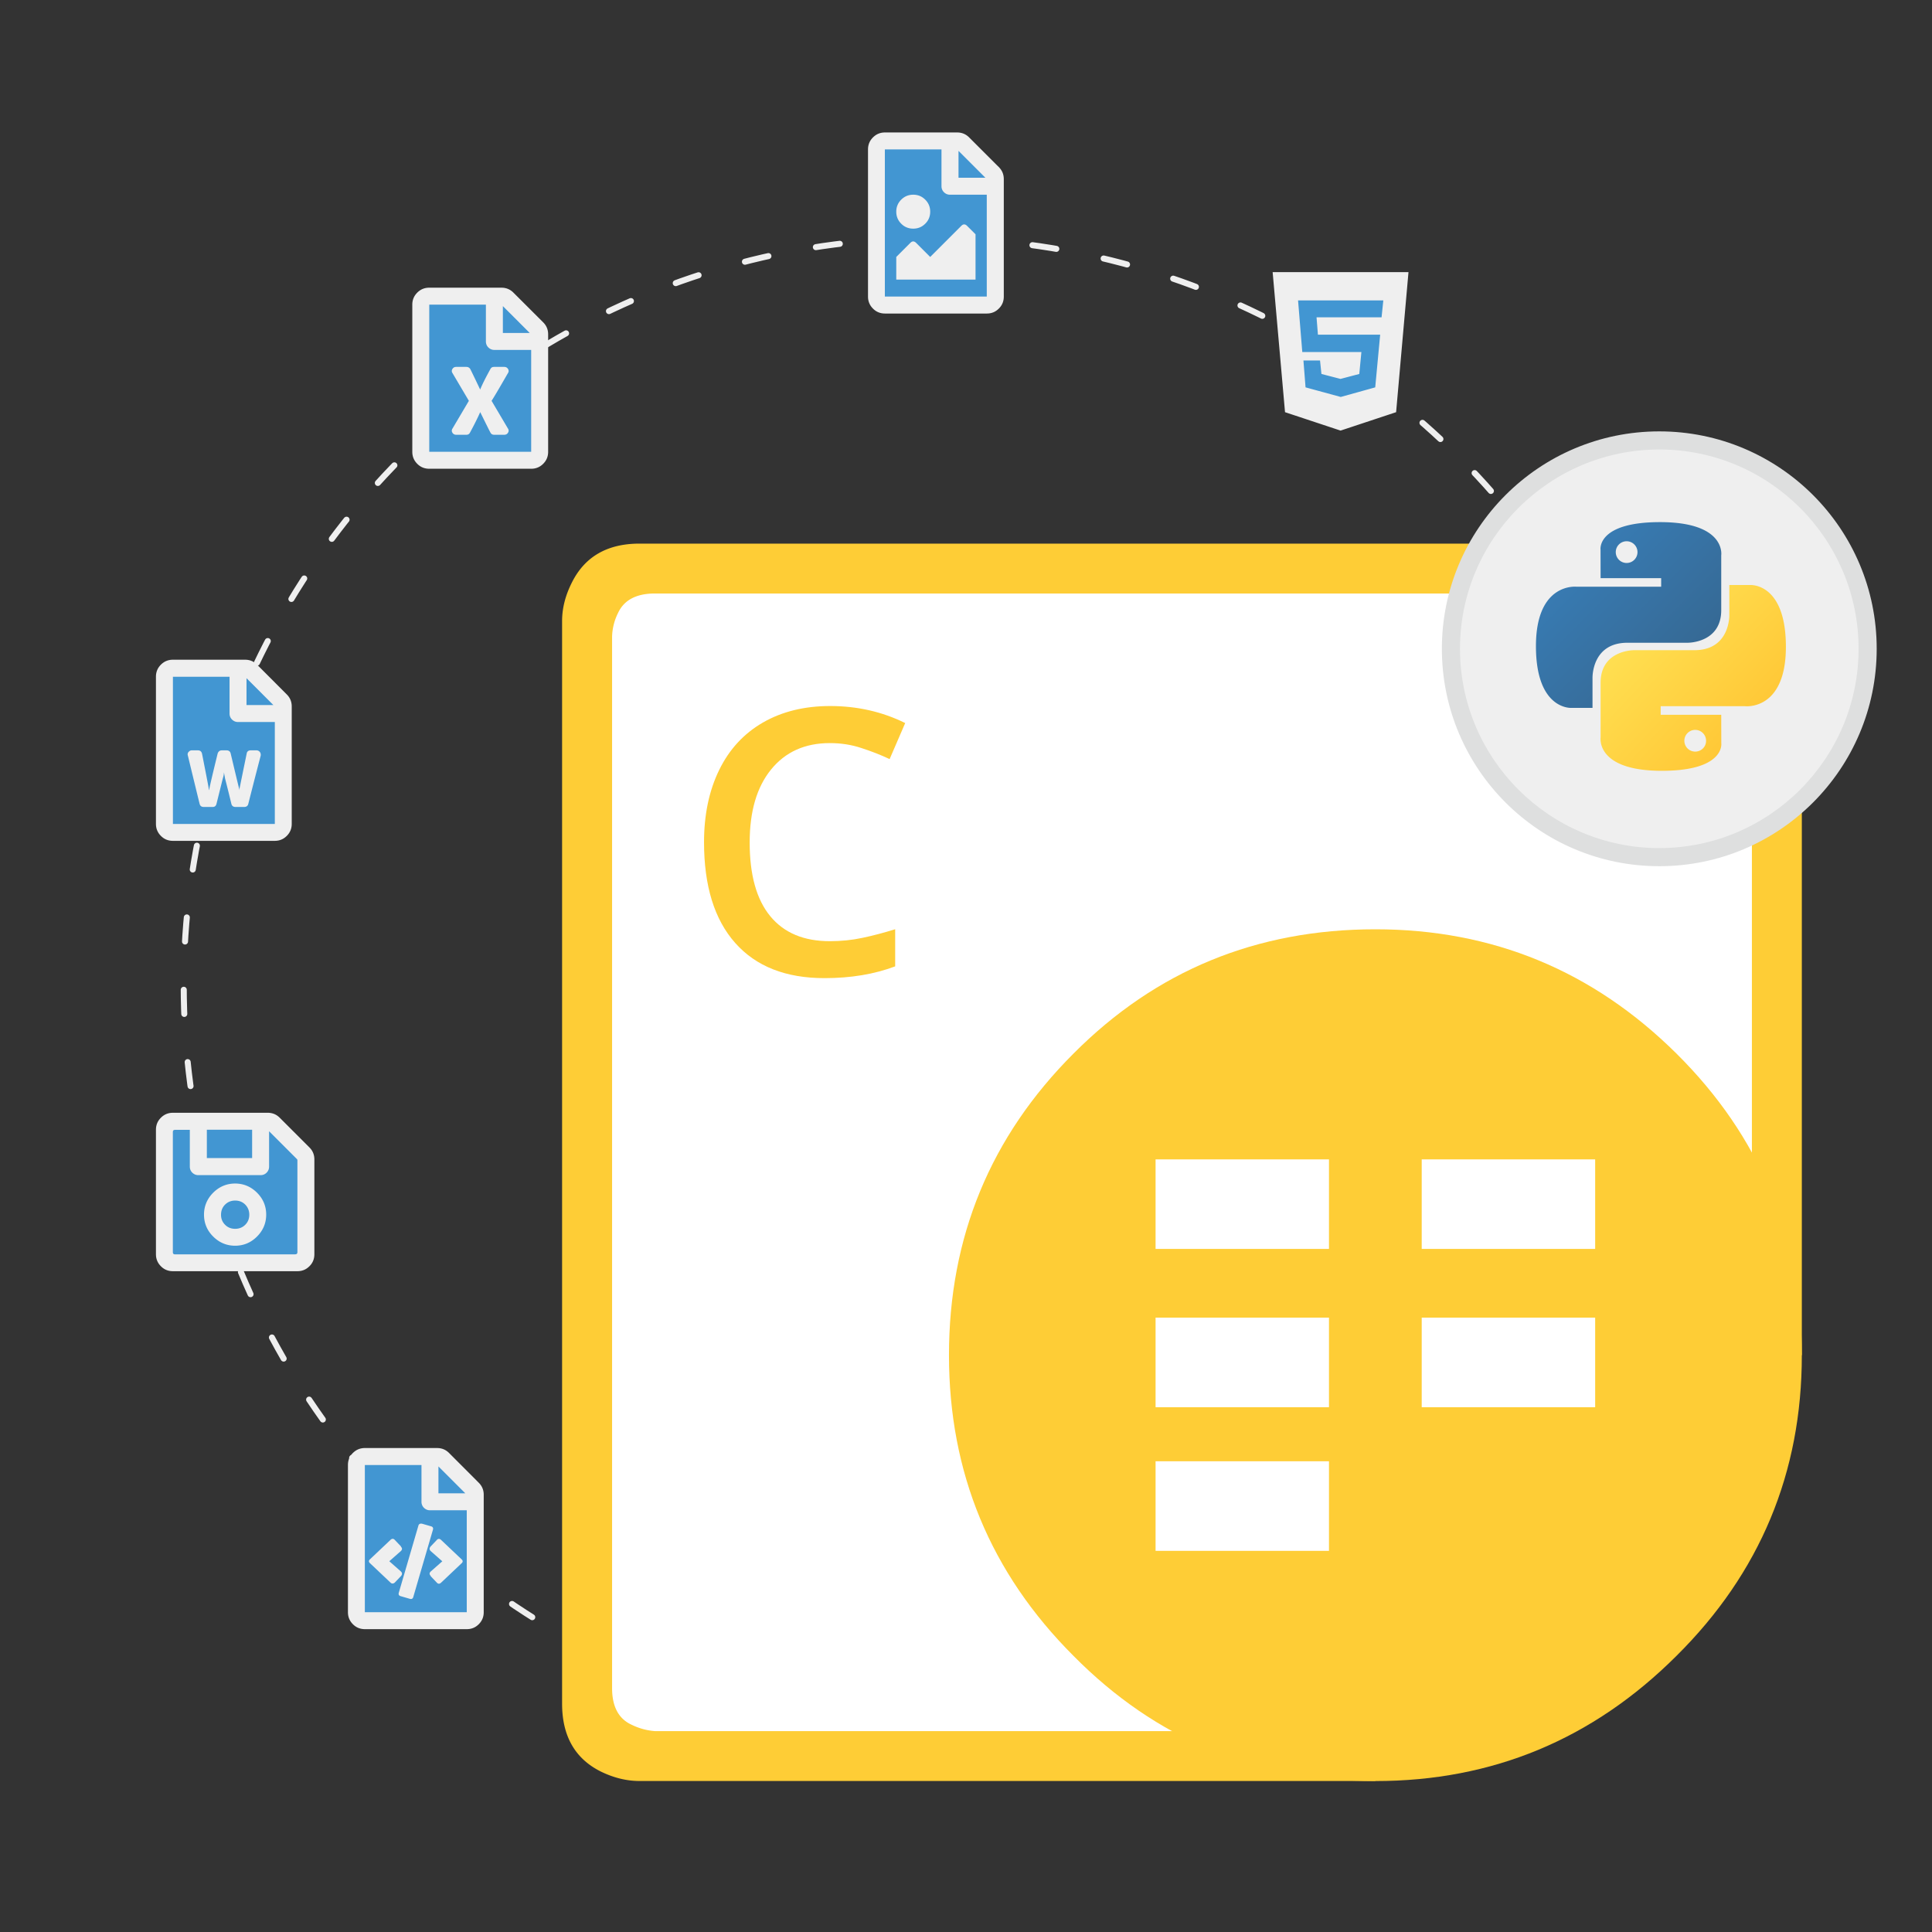 <svg version="1.1" id="Layer_1" xmlns="http://www.w3.org/2000/svg" x="0" y="0" viewBox="0 0 320 320" style="enable-background:new 0 0 320 320" xml:space="preserve"><rect x="0" y="0" width="320" height="320" fill="#333333" stroke="none"/><style>.st2,.st4{fill-rule:evenodd;clip-rule:evenodd;fill:#fecd36}.st4{fill:#fff}.st5{fill:#efefef}.st7{fill:#4296d2}</style><circle cx="154.17" cy="163.2" r="123.74" style="fill:none;stroke:#efefef;stroke-linecap:round;stroke-linejoin:round;stroke-miterlimit:10;stroke-dasharray:4,8"/><g id="Cells"><path style="fill:#fff" d="m293.62 99.54-6.92-4.44H104.83l-6.91 6.9v182.02l4.44 5.92h135.91l55.35-70.05z"/><path class="st2" d="M157.18 224.46c0-19.56 6.88-36.22 20.62-49.95 13.66-13.73 30.32-20.59 50.01-20.59 19.4 0 36.02 6.86 49.87 20.59 13.84 13.73 20.76 30.38 20.76 49.95 0 19.47-6.92 36.07-20.76 49.8-13.85 13.82-30.47 20.74-49.87 20.74-19.69 0-36.35-6.91-50.01-20.74-13.74-13.73-20.62-30.33-20.62-49.8"/><path class="st2" d="M298.44 224.46h-8.27V105.43c0-3.04-1.1-5.08-3.28-6.13-.76-.38-1.64-.67-2.65-.86l-1.21-.14H108.51c-3.1 0-5.13 1.07-6.13 3.2a9.367 9.367 0 0 0-1 3.92v174.19c0 3.04 1.07 5.06 3.21 6.05 1.24.61 2.54.97 3.92 1.07h115.67l3.64 8.26H105.94c-2.14 0-4.27-.52-6.41-1.56-4.28-2.13-6.43-5.88-6.43-11.25V102.86c0-2.13.55-4.27 1.64-6.41 2.14-4.27 5.87-6.41 11.19-6.41H285.6l1.99.21c1.62.24 3.1.71 4.43 1.43 4.28 2.14 6.42 5.87 6.42 11.18v121.6z"/><path d="M137.44 123.08c-4.12 0-7.36 1.46-9.73 4.38-2.37 2.91-3.54 6.95-3.54 12.08 0 5.37 1.13 9.44 3.41 12.21 2.27 2.76 5.56 4.14 9.86 4.14 1.86 0 3.67-.18 5.4-.55 1.74-.37 3.55-.84 5.43-1.43v6.15c-3.45 1.3-7.35 1.95-11.7 1.95-6.43 0-11.35-1.94-14.8-5.83s-5.16-9.45-5.16-16.69c0-4.55.84-8.55 2.51-11.96 1.67-3.42 4.08-6.03 7.25-7.86 3.16-1.82 6.88-2.73 11.13-2.73 4.48 0 8.62.94 12.43 2.82l-2.58 5.97c-1.48-.7-3.05-1.31-4.7-1.84-1.65-.55-3.39-.81-5.21-.81z" style="fill:#fecd36"/><path class="st4" d="M191.4 192.03h28.72v14.83H191.4zM191.4 218.24h28.72v14.84H191.4zM191.4 242.03h28.72v14.84H191.4zM235.48 192.03h28.73v14.83h-28.73zM235.48 218.24h28.73v14.84h-28.73z"/></g><path class="st5" d="M274.83 141.96c-19.03 0-34.51-15.48-34.51-34.51s15.48-34.51 34.51-34.51 34.51 15.48 34.51 34.51-15.48 34.51-34.51 34.51z"/><path d="M274.83 74.45c18.2 0 33.01 14.81 33.01 33.01s-14.81 33.01-33.01 33.01-33.01-14.81-33.01-33.01 14.81-33.01 33.01-33.01m0-3c-19.89 0-36.01 16.12-36.01 36.01s16.12 36.01 36.01 36.01 36.01-16.12 36.01-36.01-16.12-36.01-36.01-36.01z" style="fill:#dedfdf"/><path class="st7" d="m212.94 47.07 18.25 1.12-1.41 17.04-7.17 4.92-7.25-3.42zM159.28 50.4h4.16l1.34-3.33.66-19.39-6.66-3.78h-12.5l-1 14.17.5 11.91zM89.03 54.9l-6.92-6.25-11.75.42-.42 25.83.75.92h18.34zM46.53 116.48l-6.25-6.16H28.11v26.91l18.42.34zM51.03 191.07l-6.09-5.42-16.25-.33-1.5 1.83v21.54l23.34.38zM78.78 247.15l-6-6-14.34-.48.59 27.31h18.66z"/><g><path class="st5" d="M210.79 45.07h22.5l-2.05 23.2-9.2 3.05-9.2-3.05-2.05-23.2zm18.04 7.5.29-2.81H215l.7 8.55h9.79l-.35 3.63-3.11.82-3.16-.82-.23-2.23h-2.75l.35 4.45 5.8 1.58h.06l5.68-1.58.82-8.73h-10.31l-.23-2.87h10.77v.01zM165.44 27.68c.55.55.82 1.21.82 1.99v19.45c0 .78-.27 1.44-.82 1.99-.55.55-1.21.82-1.99.82h-16.87c-.78 0-1.45-.27-1.99-.82-.55-.55-.82-1.21-.82-1.99V24.75c0-.78.27-1.44.82-1.99s1.21-.82 1.99-.82h11.95c.78 0 1.44.27 1.99.82l4.92 4.92zm-18.87 21.44h16.87V32.25h-6.09c-.39 0-.72-.14-1-.41-.27-.27-.41-.6-.41-1v-6.09h-9.38v24.37h.01zm2.7-16.05c.55-.55 1.21-.82 1.99-.82s1.44.27 1.99.82.82 1.21.82 1.99-.27 1.45-.82 1.99c-.55.55-1.21.82-1.99.82s-1.45-.27-1.99-.82c-.55-.55-.82-1.21-.82-1.99s.27-1.44.82-1.99zm-.82 13.24v-3.75l2.34-2.34c.31-.31.62-.31.94 0l2.34 2.34 5.16-5.16c.31-.31.62-.31.94 0l1.41 1.41v7.5h-13.13zm14.76-16.87-4.45-4.45v4.45h4.45zM89.97 53.39c.55.55.82 1.21.82 1.99v19.45c0 .78-.27 1.44-.82 1.99-.55.55-1.21.82-1.99.82H71.1c-.78 0-1.45-.27-1.99-.82-.55-.55-.82-1.21-.82-1.99V50.46c0-.78.27-1.44.82-1.99.55-.55 1.21-.82 1.99-.82h11.95c.78 0 1.44.27 1.99.82l4.93 4.92zM71.1 74.83h16.88V57.96h-6.09c-.39 0-.72-.14-1-.41-.27-.27-.41-.6-.41-1v-6.09H71.1v24.37zm12.43-14.06c.27 0 .48.12.62.35s.13.47-.03.7c-1.37 2.38-2.27 3.91-2.7 4.57l2.7 4.57c.16.23.17.47.03.7-.14.23-.34.35-.62.35h-1.7c-.27 0-.47-.12-.59-.35-.08-.12-.64-1.25-1.7-3.4-.47 1.05-1.04 2.19-1.7 3.4-.12.23-.31.35-.59.35h-1.7a.69.69 0 0 1-.62-.35c-.14-.23-.13-.47.03-.7l2.7-4.57-2.7-4.57c-.16-.23-.17-.47-.03-.7s.34-.35.62-.35h1.7c.27 0 .49.12.64.35.35.7.9 1.84 1.64 3.4.35-.86.92-1.99 1.7-3.4.12-.23.31-.35.59-.35h1.71zm4.21-5.62-4.45-4.45v4.45h4.45zM47.5 115.02c.55.55.82 1.21.82 1.99v19.45c0 .78-.27 1.44-.82 1.99s-1.21.82-1.99.82H28.64c-.78 0-1.45-.27-1.99-.82-.55-.55-.82-1.21-.82-1.99v-24.38c0-.78.27-1.44.82-1.99.55-.55 1.21-.82 1.99-.82h11.95c.78 0 1.44.27 1.99.82l4.92 4.93zm-18.86 21.45h16.88v-16.88h-6.09c-.39 0-.72-.14-1-.41-.27-.27-.41-.6-.41-1v-6.09h-9.38v24.38zm12.89-12.19h.94c.23 0 .42.09.56.26.14.18.18.38.15.62-.39 1.48-1.08 4.14-2.05 7.97-.08.35-.31.53-.7.53h-1.41c-.39 0-.62-.18-.7-.53-.27-1.13-.62-2.54-1.05-4.22l-.18-1c0 .31-.06.64-.18 1l-1.05 4.22c-.08.35-.29.53-.64.53h-1.46c-.39 0-.62-.18-.7-.53-.12-.47-.43-1.75-.94-3.84s-.84-3.47-1-4.13a.588.588 0 0 1 .12-.62c.16-.18.33-.26.53-.26h1c.39 0 .62.2.7.59.74 3.75 1.11 5.68 1.11 5.8 0 .04.02.12.06.23 0-.23.47-2.27 1.41-6.09.12-.35.35-.53.7-.53h.76c.39 0 .62.18.7.53.9 3.79 1.37 5.74 1.41 5.86v.23c.04-.23.45-2.25 1.23-6.04.05-.39.29-.58.68-.58zm3.75-7.5-4.45-4.45v4.45h4.45zM51.25 190.05c.55.55.82 1.21.82 1.99v15.7c0 .78-.27 1.45-.82 1.99-.55.55-1.21.82-1.99.82H28.64c-.78 0-1.45-.27-1.99-.82-.55-.55-.82-1.21-.82-1.99v-20.62c0-.78.27-1.44.82-1.99s1.21-.82 1.99-.82h15.7c.78 0 1.44.27 1.99.82l4.92 4.92zm-2.34 17.7c.23 0 .35-.12.35-.35v-15.23c0-.08-.04-.16-.12-.23l-4.57-4.57v5.86c0 .39-.14.72-.41 1-.27.27-.61.41-1 .41H32.85c-.39 0-.72-.14-1-.41-.27-.27-.41-.6-.41-1v-6.09h-2.46c-.23 0-.35.12-.35.35v19.92c0 .23.12.35.35.35h19.93v-.01zm-13.6-10.2c1.02-1.01 2.23-1.52 3.63-1.52s2.62.51 3.63 1.52c1.02 1.02 1.52 2.23 1.52 3.63s-.51 2.62-1.52 3.63c-1.02 1.02-2.23 1.52-3.63 1.52s-2.62-.51-3.63-1.52c-1.02-1.01-1.52-2.23-1.52-3.63s.51-2.61 1.52-3.63zm6.45-10.43h-7.5v4.69h7.5v-4.69zm-4.48 15.74c.45.45 1 .67 1.67.67.66 0 1.22-.22 1.67-.67.45-.45.67-1 .67-1.67 0-.66-.23-1.22-.67-1.67-.45-.45-1.01-.67-1.67-.67-.67 0-1.22.23-1.67.67-.45.45-.67 1.01-.67 1.67-.01.66.22 1.22.67 1.67zM79.3 245.59c.55.55.82 1.21.82 1.99v19.45c0 .78-.27 1.44-.82 1.99s-1.21.82-1.99.82H60.44c-.78 0-1.45-.27-1.99-.82-.55-.55-.82-1.21-.82-1.99v-24.38c0-.78.27-1.45.82-1.99.55-.55 1.21-.82 1.99-.82h11.95c.78 0 1.44.27 1.99.82l4.92 4.93zm-1.99 21.44v-16.88h-6.09c-.39 0-.72-.14-1-.41-.27-.27-.41-.61-.41-1v-6.09h-9.38v24.38h16.88zm-10.9-6.74c.23.23.23.49 0 .76l-1 1.05c-.12.12-.25.18-.41.18-.12 0-.23-.06-.35-.18l-3.34-3.16c-.27-.23-.27-.47 0-.7l3.34-3.16c.27-.27.53-.27.76 0l1 1.05v.06c.23.23.23.47 0 .7l-1.93 1.7 1.93 1.7zm3.52-7.91 1.41.41c.35.08.47.29.35.64l-3.22 11.02c-.08.35-.29.47-.64.35l-1.41-.41c-.35-.08-.47-.29-.35-.64l3.22-11.02c.07-.31.29-.42.64-.35zm1.4 4.52c-.23-.23-.23-.49 0-.76l1-1.05c.23-.27.49-.27.76 0l3.34 3.16c.27.23.27.47 0 .7l-3.34 3.16c-.27.27-.53.27-.76 0l-1-1.05V261c-.23-.23-.23-.47 0-.7l1.93-1.7-1.93-1.7zm1.29-14.01v4.45h4.45l-4.45-4.45z"/></g><g><linearGradient id="SVGID_1_" gradientUnits="userSpaceOnUse" x1="-37.431" y1="360.319" x2="-37.323" y2="360.212" gradientTransform="matrix(189.383 0 0 -189.806 7347.098 68480.953)"><stop offset="0" style="stop-color:#387eb8"/><stop offset="1" style="stop-color:#366994"/></linearGradient><path d="M274.95 86.48c-10.51 0-9.85 4.56-9.85 4.56l.01 4.72h10.03v1.42h-14.01s-6.73-.76-6.73 9.84 5.87 10.23 5.87 10.23h3.5v-4.92s-.19-5.87 5.78-5.87h9.95s5.59.09 5.59-5.4v-9.08c0-.01.85-5.5-10.14-5.5zm-5.53 3.17a1.799 1.799 0 1 1 .002 3.598 1.799 1.799 0 0 1-.002-3.598z" style="fill:url(#SVGID_1_)"/><linearGradient id="SVGID_2_" gradientUnits="userSpaceOnUse" x1="-37.713" y1="360.589" x2="-37.597" y2="360.479" gradientTransform="matrix(189.383 0 0 -189.806 7413.099 68545.21)"><stop offset="0" style="stop-color:#ffe052"/><stop offset="1" style="stop-color:#ffc331"/></linearGradient><path d="M275.25 127.67c10.51 0 9.85-4.56 9.85-4.56l-.01-4.72h-10.03v-1.42h14.01s6.73.76 6.73-9.84c0-10.61-5.87-10.23-5.87-10.23h-3.5v4.92s.19 5.87-5.78 5.87h-9.95s-5.59-.09-5.59 5.4v9.08c.01 0-.84 5.5 10.14 5.5zm5.53-3.18a1.799 1.799 0 1 1 1.8-1.8c.01 1-.8 1.8-1.8 1.8z" style="fill:url(#SVGID_2_)"/></g></svg>